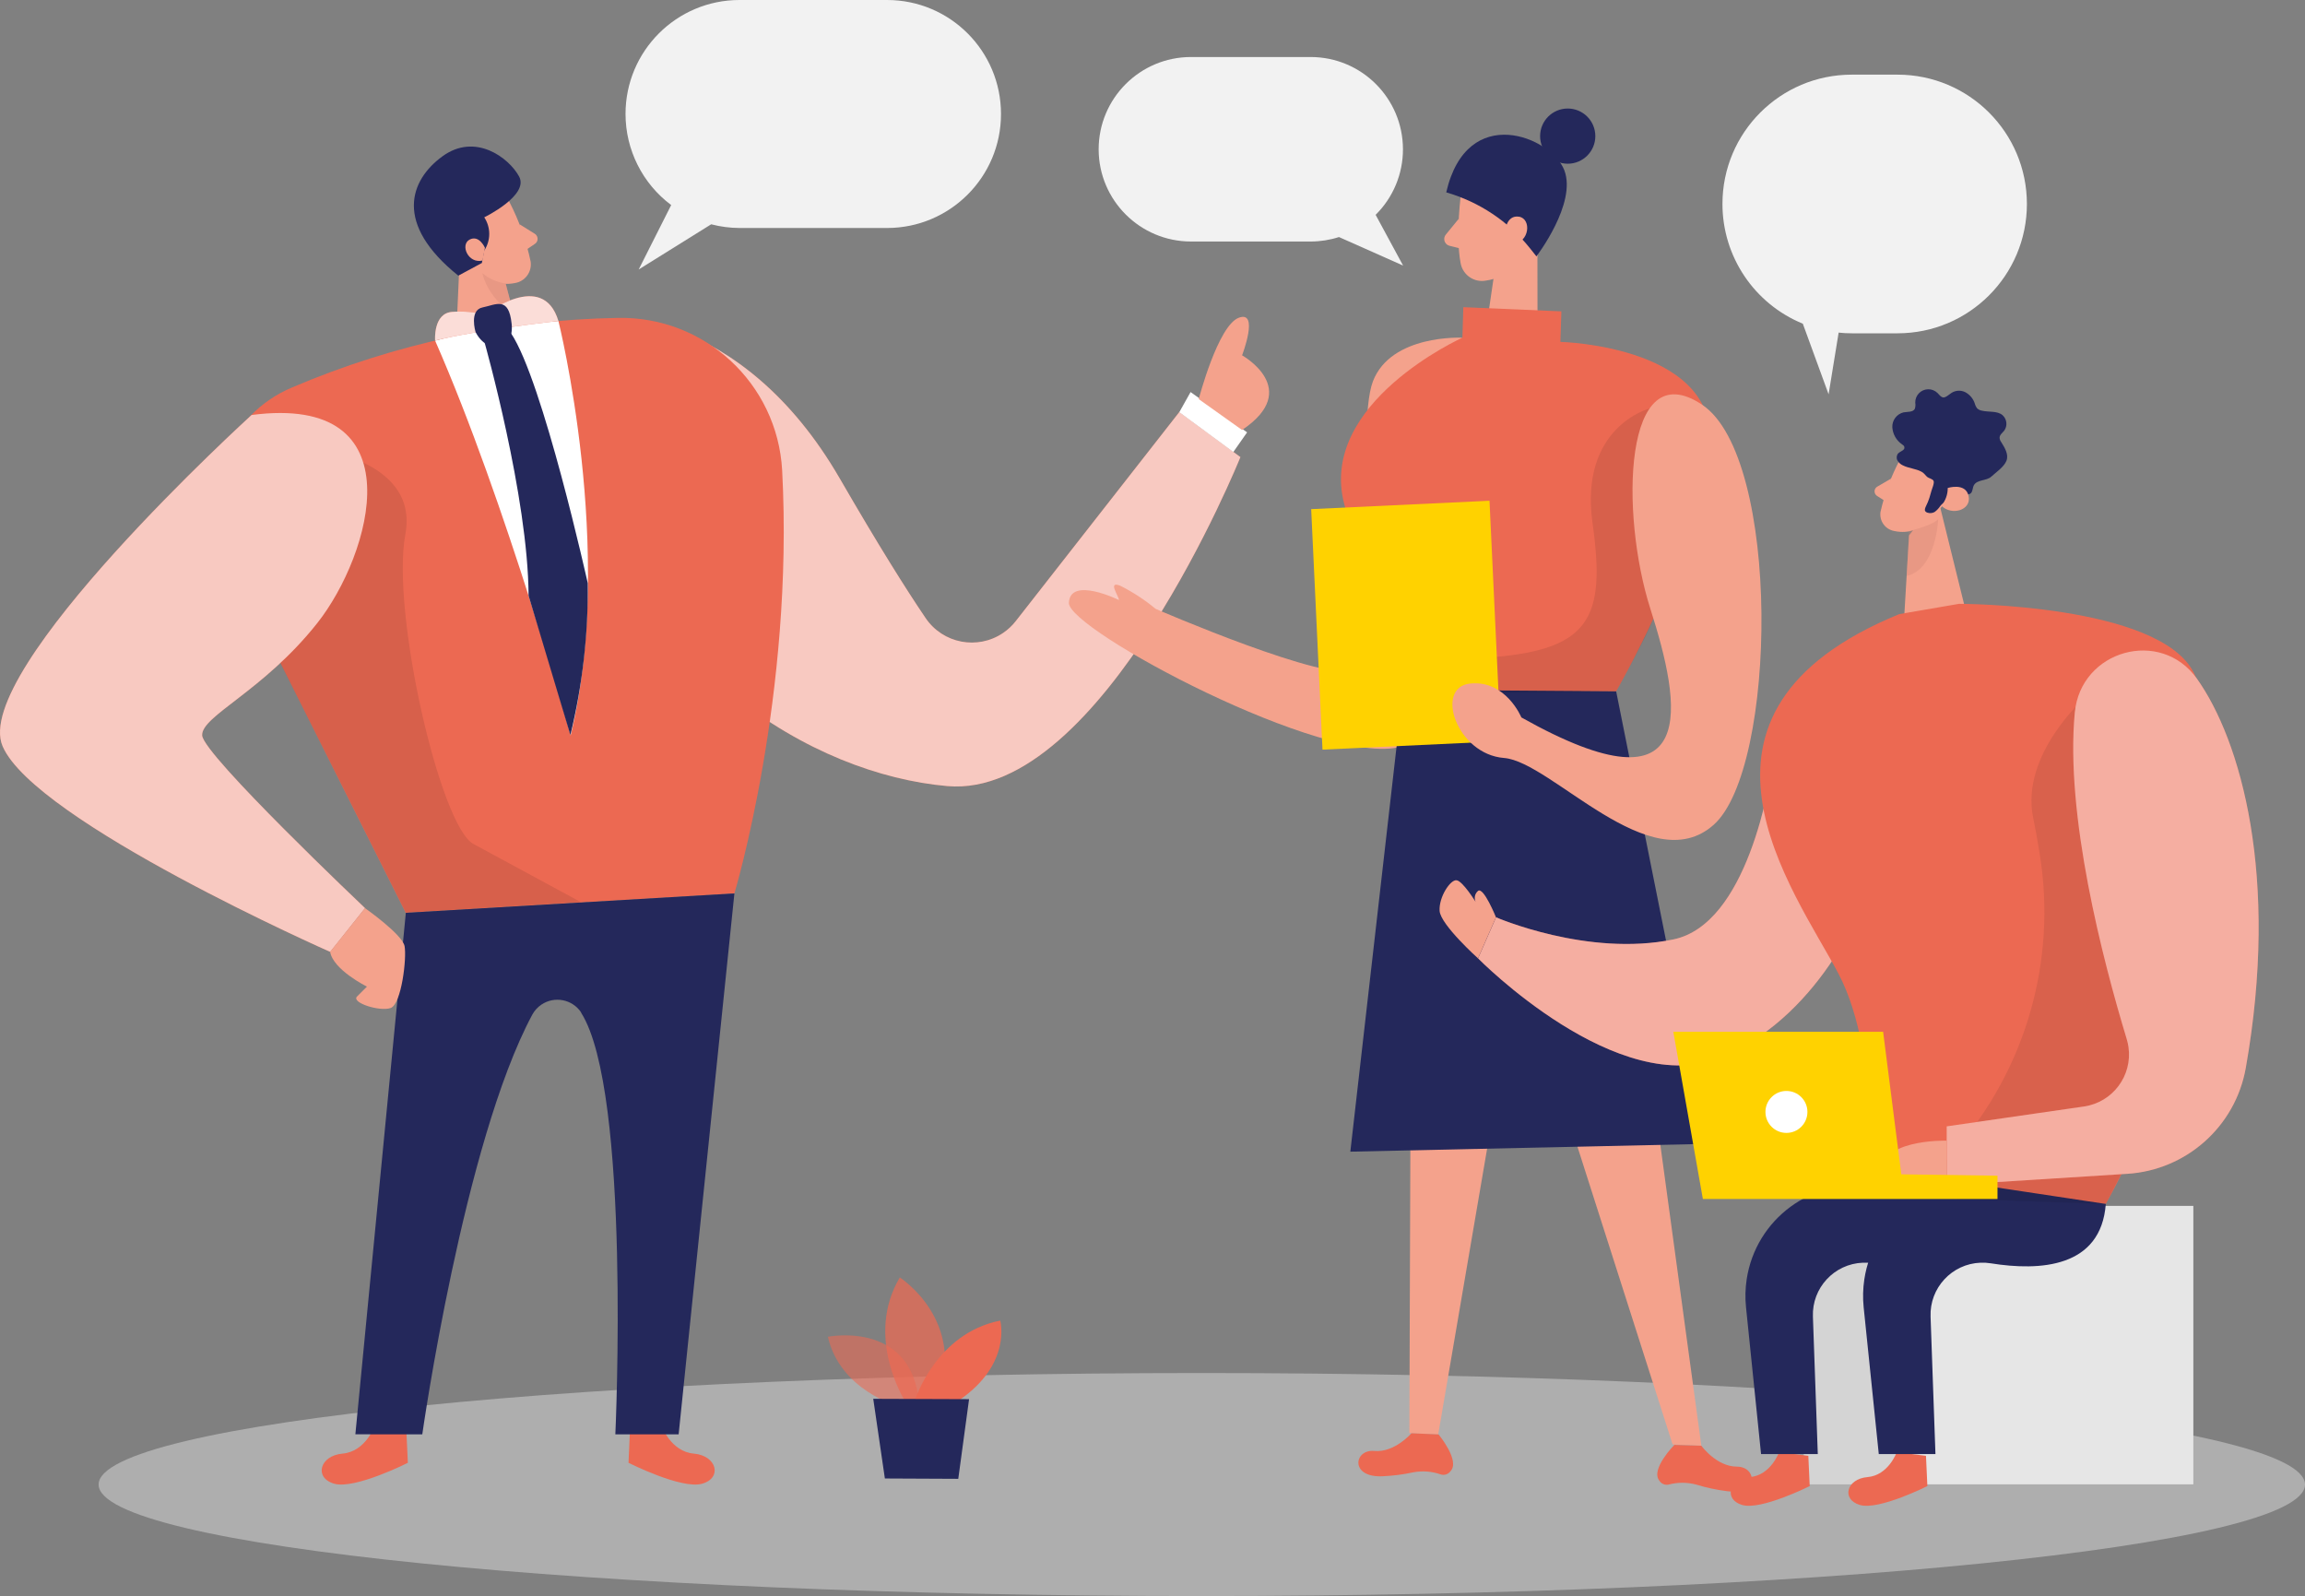<?xml version="1.0" encoding="utf-8"?>
<!-- Generator: Adobe Illustrator 16.0.0, SVG Export Plug-In . SVG Version: 6.00 Build 0)  -->
<!DOCTYPE svg PUBLIC "-//W3C//DTD SVG 1.1//EN" "http://www.w3.org/Graphics/SVG/1.1/DTD/svg11.dtd">
<svg version="1.1" id="Layer_1" xmlns="http://www.w3.org/2000/svg" xmlns:xlink="http://www.w3.org/1999/xlink" x="0px" y="0px"
	 width="335.666px" height="232.425px" viewBox="0 0 335.666 232.425" enable-background="new 0 0 335.666 232.425"
	 xml:space="preserve">
<rect x="0" y="0" width="335.666" height="232.425" fill="#808080" stroke="none"/>
<g>
	<defs>
		<rect id="SVGID_1_" width="335.666" height="232.425"/>
	</defs>
	<clipPath id="SVGID_2_">
		<use xlink:href="#SVGID_1_"  overflow="visible"/>
	</clipPath>
	<g clip-path="url(#SVGID_2_)">
		<defs>
			<rect id="SVGID_3_" width="335.666" height="232.425"/>
		</defs>
		<clipPath id="SVGID_4_">
			<use xlink:href="#SVGID_3_"  overflow="visible"/>
		</clipPath>
		<g opacity="0.45" clip-path="url(#SVGID_4_)" enable-background="new    ">
			<g>
				<defs>
					<rect id="SVGID_5_" x="14.358" y="199.944" width="321.308" height="32.48"/>
				</defs>
				<clipPath id="SVGID_6_">
					<use xlink:href="#SVGID_5_"  overflow="visible"/>
				</clipPath>
				<path clip-path="url(#SVGID_6_)" fill="#E6E6E6" d="M175.013,199.945c88.727,0,160.653,7.271,160.653,16.239
					c0,8.97-71.927,16.239-160.653,16.239c-88.727,0-160.654-7.27-160.654-16.239C14.358,207.216,86.286,199.945,175.013,199.945"/>
			</g>
		</g>
		<path clip-path="url(#SVGID_4_)" fill="#EC6952" d="M81.906,63.508C79.86,56.824,83.62,49.748,90.304,47.7
			c2.74-0.838,5.684-0.722,8.35,0.329c7.774,3.045,16.473,9.267,23.649,21.67c5.593,9.663,9.612,16.068,12.485,20.301
			c2.511,3.716,7.558,4.693,11.274,2.182c0.703-0.475,1.327-1.057,1.85-1.726l23.822-30.449l8.9,6.556
			c0,0-20.097,49.928-42.701,47.908C118.446,112.756,92.483,97.623,81.906,63.508"/>
		<g opacity="0.64" clip-path="url(#SVGID_4_)" enable-background="new    ">
			<g>
				<defs>
					<rect id="SVGID_7_" x="81.349" y="47.147" width="99.286" height="67.385"/>
				</defs>
				<clipPath id="SVGID_8_">
					<use xlink:href="#SVGID_7_"  overflow="visible"/>
				</clipPath>
				<path clip-path="url(#SVGID_8_)" fill="#FFFFFF" d="M81.906,63.508C79.86,56.824,83.62,49.748,90.304,47.7
					c2.74-0.838,5.684-0.722,8.35,0.329c7.774,3.045,16.473,9.267,23.649,21.67c5.593,9.663,9.612,16.068,12.485,20.301
					c2.511,3.716,7.558,4.693,11.274,2.182c0.703-0.475,1.327-1.057,1.85-1.726l23.822-30.449l8.9,6.556
					c0,0-20.097,49.928-42.701,47.908C118.446,112.756,92.483,97.623,81.906,63.508"/>
			</g>
		</g>
		<path clip-path="url(#SVGID_4_)" fill="#EC6952" d="M96.38,207.71c0,0,1.33,3.685,4.659,3.969s4.202,3.532,1.208,4.385
			c-2.994,0.853-10.719-3.045-10.719-3.045l0.213-4.801L96.38,207.71z"/>
		<path clip-path="url(#SVGID_4_)" fill="#EC6952" d="M54.532,207.71c0,0-1.319,3.685-4.648,3.969
			c-3.33,0.284-4.203,3.532-1.208,4.385c2.994,0.853,10.718-3.045,10.718-3.045l-0.223-4.761L54.532,207.71z"/>
		<path clip-path="url(#SVGID_4_)" fill="#F4A28C" d="M74.233,29.506c1.393,2.718,2.417,5.609,3.045,8.597
			c0.213,1.49-0.807,2.877-2.294,3.116c-2.347,0.474-4.753-0.471-6.15-2.416l-3.35-3.816c-1.209-1.706-1.209-3.989,0-5.694
			C67.453,26.055,72.842,26.461,74.233,29.506"/>
		<polygon clip-path="url(#SVGID_4_)" fill="#F4A28C" points="67.118,33.576 66.326,51.552 76.263,51.278 72.852,38.306 		"/>
		<path clip-path="url(#SVGID_4_)" fill="#F4A28C" d="M75.664,32.663l2.213,1.38c0.409,0.255,0.534,0.793,0.279,1.203
			c-0.07,0.113-0.166,0.209-0.279,0.279l-1.766,1.198L75.664,32.663z"/>
		<g opacity="0.31" clip-path="url(#SVGID_4_)" enable-background="new    ">
			<g>
				<defs>
					<rect id="SVGID_9_" x="70.244" y="39.768" width="4.476" height="6.09"/>
				</defs>
				<clipPath id="SVGID_10_">
					<use xlink:href="#SVGID_9_"  overflow="visible"/>
				</clipPath>
				<path clip-path="url(#SVGID_10_)" fill="#CE8172" d="M73.654,41.28c-1.259-0.162-2.445-0.687-3.41-1.512
					c0,0,0.517,3.248,4.476,6.09L73.654,41.28z"/>
			</g>
		</g>
		<path clip-path="url(#SVGID_4_)" fill="#EC6952" d="M89.956,46.294c-16.324,0.285-32.438,3.728-47.451,10.14
			c-9.298,3.92-13.658,14.635-9.738,23.932c0.155,0.368,0.322,0.731,0.501,1.088l25.812,51.47l47.867-2.821
			c0,0,8.709-28.927,6.953-61.651C113.182,55.826,102.599,46.033,89.956,46.294"/>
		<path clip-path="url(#SVGID_4_)" fill="#24285B" d="M66.742,40.143l3.431-1.847l0.345-1.817c0.97-1.464,0.97-3.367,0-4.832
			c0,0,6.577-3.197,5.075-5.947c-1.502-2.751-6.394-6.415-11.165-2.934C59.658,26.247,57.343,32.601,66.742,40.143"/>
		<path clip-path="url(#SVGID_4_)" fill="#F4A28C" d="M70.62,36.083c0,0-0.842-1.938-2.243-1.187
			c-1.401,0.75-0.203,3.562,1.898,3.044L70.62,36.083z"/>
		<path clip-path="url(#SVGID_4_)" fill="#FFFFFF" d="M63.362,49.603c5.851-1.663,11.878-2.624,17.956-2.862
			c0,0,8.373,33.424,1.776,60.351C83.104,107.092,73.715,73.171,63.362,49.603"/>
		<g opacity="0.09" clip-path="url(#SVGID_4_)" enable-background="new    ">
			<g>
				<defs>
					<rect id="SVGID_11_" x="34.841" y="65.143" width="49.766" height="67.741"/>
				</defs>
				<clipPath id="SVGID_12_">
					<use xlink:href="#SVGID_11_"  overflow="visible"/>
				</clipPath>
				<path clip-path="url(#SVGID_12_)" d="M44.646,65.143c0,0,16.483,1.37,14.382,12.657s5.076,42.509,9.917,45.105l15.661,8.477
					L59.1,132.884l-8.385-16.707L34.841,84.692L44.646,65.143z"/>
			</g>
		</g>
		<path clip-path="url(#SVGID_4_)" fill="#EC6952" d="M63.362,49.603c0,0-0.325-4.06,2.558-4.192
			c1.578-0.11,3.164,0.027,4.699,0.406c0,0,8.435-6.608,10.699,0.924C81.318,46.741,69.249,48.081,63.362,49.603"/>
		<g opacity="0.77" clip-path="url(#SVGID_4_)" enable-background="new    ">
			<g>
				<defs>
					<rect id="SVGID_13_" x="63.351" y="43.136" width="17.966" height="6.467"/>
				</defs>
				<clipPath id="SVGID_14_">
					<use xlink:href="#SVGID_13_"  overflow="visible"/>
				</clipPath>
				<path clip-path="url(#SVGID_14_)" fill="#FFFFFF" d="M63.362,49.603c0,0-0.325-4.06,2.558-4.192
					c1.578-0.11,3.164,0.027,4.699,0.406c0,0,8.435-6.608,10.699,0.924C81.318,46.741,69.249,48.081,63.362,49.603"/>
			</g>
		</g>
		<path clip-path="url(#SVGID_4_)" fill="#24285B" d="M69.25,48.344c0,0-0.954-3.177,1.015-3.573
			c1.969-0.396,3.817-1.685,4.243,2.386C74.933,51.228,70.924,51.653,69.25,48.344"/>
		<path clip-path="url(#SVGID_4_)" fill="#24285B" d="M70.579,49.917c0,0,6.333,22.411,6.395,36.824l6.089,20.3
			c1.757-7.239,2.606-14.668,2.528-22.117c0,0-6.537-29.486-11.165-36.377L70.579,49.917z"/>
		<polygon clip-path="url(#SVGID_4_)" fill="#FFFFFF" points="171.733,60.027 173.378,57.094 181.609,62.961 179.601,65.823 		"/>
		<path clip-path="url(#SVGID_4_)" fill="#F4A28C" d="M174.565,58.119c0,0,2.792-10.698,5.826-11.845s0.486,5.471,0.486,5.471
			s8.862,4.923,0,10.871L174.565,58.119z"/>
		<path clip-path="url(#SVGID_4_)" fill="#24285B" d="M51.751,208.867l7.349-75.942l47.847-2.823l-8.12,78.775H89.61
			c0,0,2.305-49.958-4.984-61.398v-0.05c-1.279-1.91-3.864-2.419-5.773-1.14c-0.554,0.371-1.011,0.87-1.331,1.455
			c-10.008,18.654-16.027,61.133-16.027,61.133L51.751,208.867z"/>
		<path clip-path="url(#SVGID_4_)" fill="#EC6952" d="M36.638,60.433c0,0-40.996,37.271-36.256,48.243
			c4.74,10.972,47.705,29.943,47.705,29.943l5.075-6.374c0,0-23.568-22.331-23.721-25.153c-0.152-2.821,8.902-6.425,16.758-16.351
			C54.055,80.814,60.875,57.266,36.638,60.433"/>
		<g opacity="0.64" clip-path="url(#SVGID_4_)" enable-background="new    ">
			<g>
				<defs>
					<rect id="SVGID_15_" y="60.143" width="53.476" height="78.476"/>
				</defs>
				<clipPath id="SVGID_16_">
					<use xlink:href="#SVGID_15_"  overflow="visible"/>
				</clipPath>
				<path clip-path="url(#SVGID_16_)" fill="#FFFFFF" d="M36.638,60.433c0,0-40.996,37.271-36.256,48.243
					c4.74,10.972,47.705,29.943,47.705,29.943l5.075-6.374c0,0-23.568-22.331-23.721-25.153c-0.152-2.821,8.902-6.425,16.758-16.351
					C54.055,80.814,60.875,57.266,36.638,60.433"/>
			</g>
		</g>
		<path clip-path="url(#SVGID_4_)" fill="#F4A28C" d="M53.151,132.245c0,0,5.43,3.815,5.765,5.53
			c0.335,1.717-0.446,8.455-2.03,9.015c-1.583,0.558-5.785-0.782-4.892-1.675l1.441-1.441c0,0-4.932-2.447-5.359-5.075
			L53.151,132.245z"/>
		<path clip-path="url(#SVGID_4_)" fill="#F4A28C" d="M212.912,49.177c0,0-10.332-0.518-12.981,6.354
			c-2.649,6.871,1.097,39.869-2.568,42.011c-3.664,2.141-29.079-8.882-29.079-8.882c-1.591-1.32-3.328-2.455-5.177-3.379
			c-1.827-0.701-0.223,1.44-0.152,2.101c0,0-7.105-3.502-7.298,0.395c-0.193,3.898,37.423,23.995,48.324,20.96
			c10.902-3.035,8.871-58.261,8.871-58.261"/>
		<polygon clip-path="url(#SVGID_4_)" fill="#F4A28C" points="239.425,149.368 247.758,210.531 243.574,210.348 223.875,148.708 		
			"/>
		<polygon clip-path="url(#SVGID_4_)" fill="#F4A28C" points="219.713,148.86 209.441,208.887 205.238,208.705 205.452,147.916 		
			"/>
		<path clip-path="url(#SVGID_4_)" fill="#EC6952" d="M247.758,210.531c0,0,2.202,3.045,5.176,3.045s3.238,4.202-1.532,3.563
			c-1.482-0.19-2.945-0.506-4.375-0.943c-1.33-0.359-2.73-0.359-4.06,0c-0.528,0.102-1.063-0.139-1.34-0.6
			c-1.289-1.653,2.201-5.186,2.201-5.186L247.758,210.531z"/>
		<path clip-path="url(#SVGID_4_)" fill="#EC6952" d="M205.544,208.715c0,0-2.457,2.853-5.421,2.578
			c-2.963-0.274-3.582,3.918,1.219,3.685c1.495-0.064,2.982-0.254,4.445-0.569c1.357-0.258,2.759-0.149,4.061,0.315
			c0.52,0.144,1.074-0.05,1.389-0.488c1.433-1.532-1.744-5.348-1.744-5.348L205.544,208.715z"/>
		<polygon clip-path="url(#SVGID_4_)" fill="#24285B" points="235.344,100.627 248.539,166.572 196.642,167.709 204.336,100.302 		
			"/>
		<path clip-path="url(#SVGID_4_)" fill="#F4A28C" d="M212.801,27.902c0,0-0.903,6.232-0.091,10.454
			c0.329,1.712,1.984,2.833,3.695,2.503c0.011-0.002,0.02-0.004,0.029-0.006c2.708-0.376,4.946-2.301,5.724-4.923l2.203-5.389
			c0.67-2.304-0.188-4.779-2.142-6.171C218.851,21.609,213.166,24.076,212.801,27.902"/>
		<polygon clip-path="url(#SVGID_4_)" fill="#F4A28C" points="223.875,29.008 223.905,49.644 216.242,49.105 218.333,34.855 		"/>
		<path clip-path="url(#SVGID_4_)" fill="#F4A28C" d="M212.436,31.851l-1.898,2.324c-0.349,0.439-0.275,1.077,0.163,1.426
			c0.11,0.088,0.238,0.152,0.375,0.188l2.385,0.599L212.436,31.851z"/>
		<path clip-path="url(#SVGID_4_)" fill="#24285B" d="M210.608,28.014L210.608,28.014c4.801,1.385,9.056,4.221,12.18,8.12
			l0.954,1.198c0,0,5.918-7.714,4.06-12.546C225.945,19.955,213.653,14.809,210.608,28.014"/>
		<path clip-path="url(#SVGID_4_)" fill="#24285B" d="M228.3,15.803c2.22,0,4.02,1.8,4.02,4.02c0,2.219-1.8,4.019-4.02,4.019
			s-4.021-1.8-4.021-4.019C224.279,17.604,226.08,15.803,228.3,15.803"/>
		<path clip-path="url(#SVGID_4_)" fill="#F4A28C" d="M219.175,33.678c0,0,0.183-2.416,2.03-2.122
			c1.848,0.295,1.563,3.787-0.925,3.969L219.175,33.678z"/>
		<path clip-path="url(#SVGID_4_)" fill="#EC6952" d="M213.096,44.731l14.28,0.609l-0.142,4.446c0,0,24.014,0.578,21.66,16.097
			c-2.356,15.52-13.54,34.785-13.54,34.785l-27.842-0.193c-5.137-8.425-9.088-17.516-11.743-27.019
			c-3.939-14.759,17.193-24.279,17.193-24.279L213.096,44.731z"/>
		<g opacity="0.09" clip-path="url(#SVGID_4_)" enable-background="new    ">
			<g>
				<defs>
					<rect id="SVGID_17_" x="215.673" y="59.479" width="25.482" height="41.412"/>
				</defs>
				<clipPath id="SVGID_18_">
					<use xlink:href="#SVGID_17_"  overflow="visible"/>
				</clipPath>
				<path clip-path="url(#SVGID_18_)" d="M240.227,59.479c0,0-10.272,2.659-8.313,16.687c1.959,14.027-0.273,18.736-16.24,19.65
					l2.487,5.075l17.194-0.224c0,0,4.344-7.724,5.43-10.586C241.87,87.219,240.227,59.479,240.227,59.479"/>
			</g>
		</g>
		
			<rect x="191.738" y="73.613" transform="matrix(-0.999 0.047 -0.047 -0.999 413.563 172.47)" clip-path="url(#SVGID_4_)" fill="#FFD200" width="25.994" height="35.058"/>
		<path clip-path="url(#SVGID_4_)" fill="#F4A28C" d="M221.55,104.474c0,0-2.253-5.481-7.47-4.933
			c-5.219,0.548-1.959,10.303,4.952,10.84c6.913,0.538,21.315,17.976,30.541,9.714c9.228-8.262,9.836-53.43-1.694-61.154
			s-11.977,15.875-7.531,29.76C244.794,102.586,247.971,119.313,221.55,104.474"/>
		<path clip-path="url(#SVGID_4_)" fill="#EC6952" d="M258.699,107.539c0,0-0.051,0.538-0.184,1.482
			c-0.751,5.643-4.15,25.558-14.829,27.78c-12.453,2.59-25.82-3.218-25.82-3.218l-2.619,5.979c0,0,20.473,20.817,35.596,14.342
			c15.124-6.477,21.051-23.802,21.051-23.802L258.699,107.539z"/>
		<g opacity="0.46" clip-path="url(#SVGID_4_)" enable-background="new    ">
			<g>
				<defs>
					<rect id="SVGID_19_" x="215.247" y="107.539" width="56.646" height="47.615"/>
				</defs>
				<clipPath id="SVGID_20_">
					<use xlink:href="#SVGID_19_"  overflow="visible"/>
				</clipPath>
				<path clip-path="url(#SVGID_20_)" fill="#FFFFFF" d="M258.699,107.539c0,0-0.051,0.538-0.184,1.482
					c-0.751,5.643-4.15,25.558-14.829,27.78c-12.453,2.59-25.82-3.218-25.82-3.218l-2.619,5.979c0,0,20.473,20.817,35.596,14.342
					c15.124-6.477,21.051-23.802,21.051-23.802L258.699,107.539z"/>
			</g>
		</g>
		<path clip-path="url(#SVGID_4_)" fill="#F4A28C" d="M276.695,66.898c-1.282,2.403-2.238,4.967-2.842,7.623
			c-0.215,1.336,0.694,2.593,2.029,2.811c2.076,0.459,4.229-0.334,5.512-2.03l3.045-3.36c1.1-1.504,1.129-3.54,0.07-5.074
			C282.785,63.915,277.984,64.199,276.695,66.898"/>
		<polygon clip-path="url(#SVGID_4_)" fill="#F4A28C" points="282.207,72.532 286.054,88.112 277.313,89.615 278.005,77.972 		"/>
		<path clip-path="url(#SVGID_4_)" fill="#F4A28C" d="M275.376,69.7l-2.03,1.187c-0.367,0.238-0.473,0.728-0.236,1.095
			c0.063,0.094,0.143,0.175,0.236,0.236l1.583,1.014L275.376,69.7z"/>
		<g opacity="0.31" clip-path="url(#SVGID_4_)" enable-background="new    ">
			<g>
				<defs>
					<rect id="SVGID_21_" x="277.669" y="75.618" width="4.588" height="8.252"/>
				</defs>
				<clipPath id="SVGID_22_">
					<use xlink:href="#SVGID_21_"  overflow="visible"/>
				</clipPath>
				<path clip-path="url(#SVGID_22_)" fill="#CE8172" d="M277.984,77.323c0,0,3.207-0.69,4.271-1.706c0,0-0.303,7.298-4.586,8.252
					L277.984,77.323z"/>
			</g>
		</g>
		<path clip-path="url(#SVGID_4_)" fill="#F4A28C" d="M280.471,72.309c0,0,0.771-1.726,2.029-1.015
			c1.26,0.71,0.133,3.177-1.734,2.649L280.471,72.309z"/>
		<path clip-path="url(#SVGID_4_)" fill="#24285B" d="M286.632,71.994h-0.71c-0.914,0.061-0.731,1.187-1.808,1.147
			c-0.181-0.03-0.364-0.05-0.548-0.061c-0.411,0.047-0.78,0.269-1.015,0.609c-0.219,0.332-0.494,0.624-0.813,0.863
			c-0.323,0.184-0.711,0.221-1.064,0.101c-0.119-0.035-0.227-0.106-0.305-0.202c-0.142-0.224,0-0.518,0.112-0.762
			c0.193-0.382,0.356-0.779,0.487-1.187c0.111-0.356,0.202-0.711,0.294-1.015c0.091-0.305,0.476-1.198,0.305-1.482
			c-0.173-0.284-0.681-0.356-0.915-0.549c-0.232-0.192-0.436-0.547-0.811-0.751c-0.843-0.466-1.868-0.497-2.731-0.933
			c-0.339-0.15-0.621-0.407-0.801-0.731c-0.173-0.33-0.129-0.731,0.111-1.015c0.325-0.325,1.016-0.467,0.902-0.913
			c0-0.183-0.202-0.305-0.354-0.417c-0.823-0.57-1.339-1.487-1.4-2.487c-0.038-1.02,0.651-1.925,1.645-2.161
			c0.589-0.102,1.359,0,1.634-0.518c0.092-0.288,0.113-0.595,0.061-0.893c-0.023-1.054,0.813-1.927,1.865-1.951
			c0.511-0.011,1.006,0.183,1.373,0.54c0.254,0.254,0.466,0.589,0.813,0.649c0.345,0.061,0.832-0.385,1.228-0.659
			c0.612-0.391,1.385-0.427,2.03-0.092c0.635,0.348,1.116,0.919,1.35,1.604c0.067,0.269,0.188,0.521,0.355,0.741
			c0.184,0.165,0.407,0.277,0.648,0.325c1.017,0.254,2.274,0,3.045,0.659c0.652,0.58,0.758,1.559,0.245,2.264
			c-0.264,0.325-0.661,0.599-0.67,1.015c0.01,0.232,0.092,0.455,0.233,0.639c0.518,0.833,1.116,1.797,0.771,2.71
			c-0.345,0.914-1.542,1.706-2.222,2.335c-0.681,0.629-2.03,0.396-2.518,1.228c-0.214,0.376-0.152,0.904-0.468,1.198
			C286.883,71.92,286.761,71.973,286.632,71.994"/>
		<path clip-path="url(#SVGID_4_)" fill="#F4A28C" d="M283.638,71.06c0,0,2.629-0.843,3.045,1.198
			c0.416,2.04-2.467,2.892-3.979,1.38C283.316,72.92,283.648,72.004,283.638,71.06"/>
		<rect x="262.668" y="175.604" clip-path="url(#SVGID_4_)" fill="#E6E6E6" width="56.738" height="40.549"/>
		<g opacity="0.08" clip-path="url(#SVGID_4_)" enable-background="new    ">
			<g>
				<defs>
					<rect id="SVGID_23_" x="260.15" y="180.446" width="17.499" height="35.708"/>
				</defs>
				<clipPath id="SVGID_24_">
					<use xlink:href="#SVGID_23_"  overflow="visible"/>
				</clipPath>
				<polygon clip-path="url(#SVGID_24_)" points="277.649,216.154 274.919,180.447 263.541,182.182 260.15,195.875 262.668,216.154 
									"/>
			</g>
		</g>
		<path clip-path="url(#SVGID_4_)" fill="#EC6952" d="M276.218,211.466c0,0-1.208,3.38-4.263,3.633
			c-3.055,0.254-3.857,3.248-1.106,4.06c2.751,0.813,9.825-2.751,9.825-2.751l-0.203-4.404L276.218,211.466z"/>
		<path clip-path="url(#SVGID_4_)" fill="#EC6952" d="M276.573,89.432l8.729-1.502c0,0,29.06,0,34.146,9.998
			c5.085,9.997,4.06,46.994-12.789,77.394l-34.409,1.015c0,0,1.908-22.33-4.506-34.51
			C261.328,129.646,241.444,103.825,276.573,89.432"/>
		<path clip-path="url(#SVGID_4_)" fill="#24285B" d="M306.658,175.321l-16.829-2.537c-8.796-1.331-17.006,4.721-18.336,13.516
			c-0.203,1.345-0.236,2.71-0.098,4.063l2.203,21.387h8.252l-0.711-20.018c-0.158-4.179,3.1-7.694,7.278-7.854
			c0.499-0.019,0.999,0.011,1.492,0.09C297.076,185.116,305.958,184.619,306.658,175.321"/>
		<path clip-path="url(#SVGID_4_)" fill="#EC6952" d="M259.085,211.466c0,0-1.218,3.38-4.263,3.633
			c-3.046,0.254-3.857,3.248-1.117,4.06c2.74,0.813,9.836-2.751,9.836-2.751l-0.203-4.404L259.085,211.466z"/>
		<g opacity="0.08" clip-path="url(#SVGID_4_)" enable-background="new    ">
			<g>
				<defs>
					<rect id="SVGID_25_" x="278.654" y="101.49" width="43.472" height="73.832"/>
				</defs>
				<clipPath id="SVGID_26_">
					<use xlink:href="#SVGID_25_"  overflow="visible"/>
				</clipPath>
				<path clip-path="url(#SVGID_26_)" d="M303.715,101.49c0,0-9.541,8.363-7.633,17.6c0.314,1.492,0.639,3.298,0.954,5.278
					c2.513,15.503-2.021,31.318-12.363,43.138l-6.02,6.881l28.004,0.935l2.396-4.689l13.073-21.721L303.715,101.49z"/>
			</g>
		</g>
		<path clip-path="url(#SVGID_4_)" fill="#24285B" d="M289.524,175.321l-16.828-2.537c-8.797-1.331-17.006,4.721-18.337,13.516
			c-0.203,1.345-0.235,2.71-0.096,4.063l2.192,21.387h8.261l-0.71-20.018c-0.159-4.179,3.1-7.694,7.278-7.854
			c0.499-0.019,0.999,0.011,1.492,0.09C279.943,185.116,288.824,184.619,289.524,175.321"/>
		<path clip-path="url(#SVGID_4_)" fill="#EC6952" d="M319.935,98.84c6.374,8.973,12.048,28.786,7.104,56.708
			c-1.517,8.492-8.644,14.849-17.254,15.388l-26.299,1.664v-8.576l19.985-2.893c4.184-0.601,7.09-4.479,6.489-8.662
			c-0.056-0.392-0.142-0.776-0.257-1.153c-3.512-11.591-8.973-32.592-7.562-47.553C303.003,94.669,314.646,91.4,319.935,98.84"/>
		<g opacity="0.46" clip-path="url(#SVGID_4_)" enable-background="new    ">
			<g>
				<defs>
					<rect id="SVGID_27_" x="283.485" y="94.73" width="45.432" height="77.871"/>
				</defs>
				<clipPath id="SVGID_28_">
					<use xlink:href="#SVGID_27_"  overflow="visible"/>
				</clipPath>
				<path clip-path="url(#SVGID_28_)" fill="#FFFFFF" d="M319.935,98.84c6.374,8.973,12.048,28.786,7.104,56.708
					c-1.517,8.492-8.644,14.849-17.254,15.388l-26.299,1.664v-8.576l19.985-2.893c4.184-0.601,7.09-4.479,6.489-8.662
					c-0.056-0.392-0.142-0.776-0.257-1.153c-3.512-11.591-8.973-32.592-7.562-47.553C303.003,94.669,314.646,91.4,319.935,98.84"/>
			</g>
		</g>
		<path clip-path="url(#SVGID_4_)" fill="#F4A28C" d="M283.485,166.105c0,0-10.668-0.274-9.135,5.288
			c1.531,5.562,9.135,1.207,9.135,1.207V166.105z"/>
		<polygon clip-path="url(#SVGID_4_)" fill="#FFD200" points="247.98,174.601 243.677,150.25 274.229,150.25 276.877,171.007 
			290.885,171.21 290.885,174.601 		"/>
		<path clip-path="url(#SVGID_4_)" fill="#FFFFFF" d="M260.15,158.868c1.687,0,3.056,1.367,3.056,3.055
			c0,1.687-1.369,3.055-3.056,3.055c-1.688,0-3.056-1.368-3.056-3.055C257.095,160.235,258.463,158.868,260.15,158.868"/>
		<path clip-path="url(#SVGID_4_)" fill="#F4A28C" d="M217.855,133.584c0,0-1.816-4.496-2.618-3.848
			c-0.464,0.396-0.606,1.054-0.346,1.604c0,0-1.878-3.045-2.781-3.156c-0.903-0.112-2.598,2.456-2.466,4.465
			c0.132,2.01,5.593,6.913,5.593,6.913L217.855,133.584z"/>
		<g opacity="0.58" clip-path="url(#SVGID_4_)" enable-background="new    ">
			<g>
				<defs>
					<rect id="SVGID_29_" x="120.557" y="194.46" width="13.338" height="10.966"/>
				</defs>
				<clipPath id="SVGID_30_">
					<use xlink:href="#SVGID_29_"  overflow="visible"/>
				</clipPath>
				<path clip-path="url(#SVGID_30_)" fill="#EC6952" d="M130.708,204.746c0,0-8.374-2.294-10.15-10.079
					c0,0,12.962-2.618,13.337,10.759L130.708,204.746z"/>
			</g>
		</g>
		<g opacity="0.73" clip-path="url(#SVGID_4_)" enable-background="new    ">
			<g>
				<defs>
					<rect id="SVGID_31_" x="128.914" y="186.029" width="8.713" height="17.904"/>
				</defs>
				<clipPath id="SVGID_32_">
					<use xlink:href="#SVGID_31_"  overflow="visible"/>
				</clipPath>
				<path clip-path="url(#SVGID_32_)" fill="#EC6952" d="M131.733,203.914c0,0-5.847-9.247-0.7-17.886c0,0,9.855,6.264,5.471,17.906
					L131.733,203.914z"/>
			</g>
		</g>
		<path clip-path="url(#SVGID_4_)" fill="#EC6952" d="M133.235,203.914c0,0,3.045-9.755,12.424-11.603c0,0,1.756,6.333-6.039,11.632
			L133.235,203.914z"/>
		<polygon clip-path="url(#SVGID_4_)" fill="#24285B" points="127.166,203.7 128.86,215.302 139.548,215.352 141.121,203.751 		"/>
		<path clip-path="url(#SVGID_4_)" fill="#F2F2F2" d="M276.34,10.871h-6.679c-10.398,0-18.828,8.43-18.828,18.828v0.01
			c0.003,7.646,4.627,14.532,11.703,17.428l3.755,10.282l1.462-8.983c0.634,0.069,1.271,0.103,1.908,0.102h6.679
			c10.396-0.006,18.822-8.433,18.828-18.829C295.168,19.309,286.739,10.875,276.34,10.871"/>
		<path clip-path="url(#SVGID_4_)" fill="#F2F2F2" d="M204.306,21.721L204.306,21.721c-0.019-7.416-6.033-13.418-13.449-13.418
			h-17.417c-7.428,0-13.449,6.021-13.449,13.449v0.01c0.022,7.412,6.037,13.408,13.449,13.408h17.438
			c1.396-0.002,2.782-0.221,4.11-0.65l9.338,4.152l-3.999-7.389C202.881,28.758,204.314,25.313,204.306,21.721"/>
		<path clip-path="url(#SVGID_4_)" fill="#F2F2F2" d="M129.185,0h-21.498c-9.165,0-16.595,7.43-16.595,16.595
			c0.003,5.222,2.466,10.138,6.649,13.266l-4.73,9.379l10.555-6.577c1.347,0.35,2.731,0.531,4.121,0.538h21.498
			c9.162-0.006,16.585-7.434,16.585-16.596C145.776,7.44,138.351,0.005,129.185,0"/>
	</g>
</g>
</svg>
